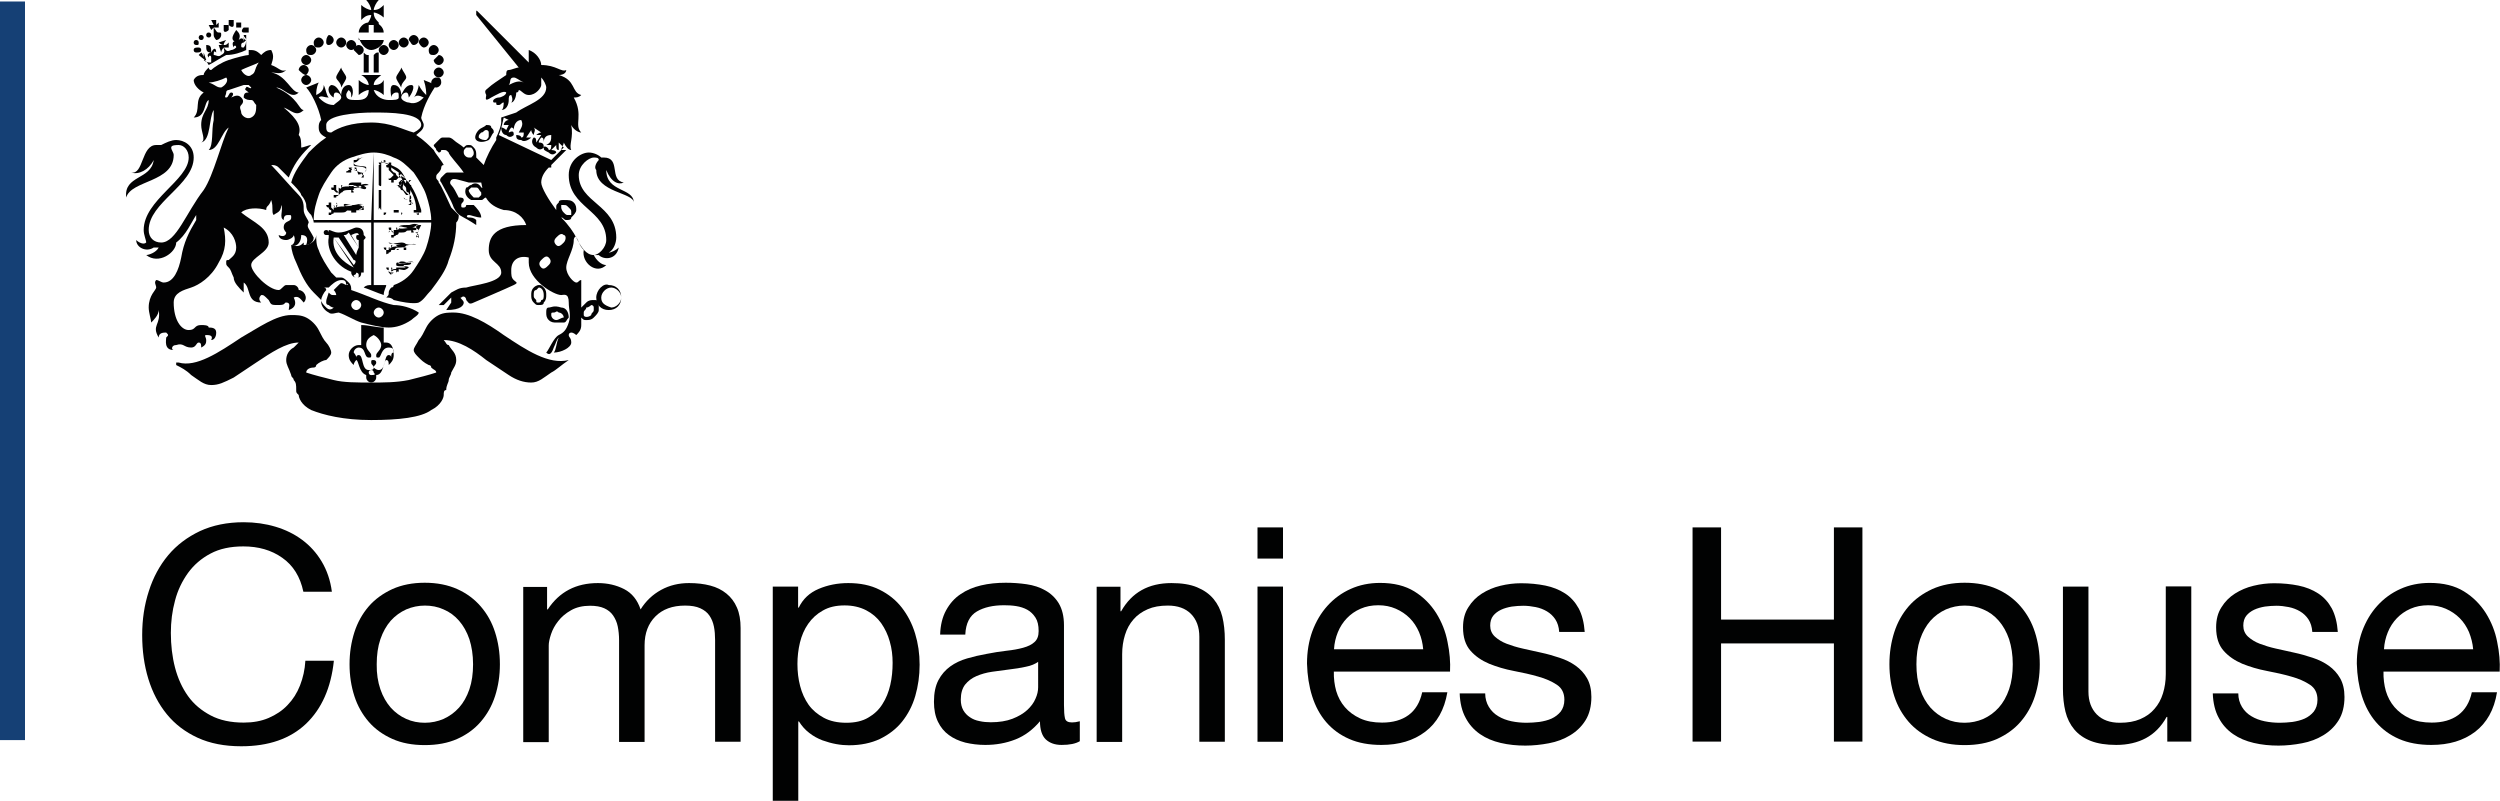 <?xml version="1.0" encoding="utf-8"?>
<!-- Generator: Adobe Illustrator 21.1.0, SVG Export Plug-In . SVG Version: 6.00 Build 0)  -->
<svg version="1.1" xmlns="http://www.w3.org/2000/svg" xmlns:xlink="http://www.w3.org/1999/xlink" x="0px" y="0px"
	 viewBox="0 0 1499.8 480.4" style="enable-background:new 0 0 1499.8 480.4;" xml:space="preserve">
<style type="text/css">
	.st0{fill:none;stroke:#154075;stroke-width:15;}
	.st1{fill:#020203;}
	.st2{fill:#010202;}
</style>
<g id="Layer_1">
	<line class="st0" x1="7.5" y1="0.9" x2="7.5" y2="444"/>
	<g>
		<path class="st1" d="M204.7,40.5c-1.5,3-3,4.5-3,6c0,1.5,3,3,3,6c1.5-3,3-4.5,3-6C207.7,45,204.7,42,204.7,40.5"/>
		<path class="st1" d="M240.7,40.5c1.5,3,3,4.5,3,6c0,1.5-3,3-3,6c-1.5-3-3-4.5-3-6C237.7,45,240.7,42,240.7,40.5"/>
		<path class="st1" d="M183.7,39c1.5,0,3-1.5,3-3c0-1.5-1.5-3-3-3s-3,1.5-3,3S182.2,39,183.7,39"/>
		<path class="st1" d="M185.2,42c0-1.5-1.5-3-3-3c-1.5,0-3,1.5-3,3c1.5,1.5,3,3,4.5,3C183.7,45,185.2,43.5,185.2,42"/>
		<path class="st1" d="M186.7,48c0-1.5-1.5-3-3-3c-1.5,0-3,1.5-3,3s1.5,3,3,3C185.2,51,186.7,49.5,186.7,48"/>
		<path class="st1" d="M197.2,27c1.5,0,3-1.5,3-3c0-1.5-1.5-3-3-3c-1.5,1.5-1.5,3-1.5,4.5C195.7,25.5,195.7,27,197.2,27"/>
		<path class="st1" d="M191.2,28.5c1.5,0,3-1.5,3-3c0-1.5-1.5-3-3-3s-3,1.5-3,3C188.2,28.5,189.7,28.5,191.2,28.5"/>
		<path class="st1" d="M186.7,33c1.5,0,3-1.5,3-3s-1.5-3-3-3c-1.5,0-3,1.5-3,3C183.7,33,185.2,33,186.7,33"/>
		<path class="st1" d="M204.7,28.5c1.5,0,3-1.5,3-3c0-1.5-1.5-3-3-3c-1.5,0-3,1.5-3,3C201.7,27,203.2,28.5,204.7,28.5"/>
		<path class="st1" d="M210.7,30c1.5,0,3-1.5,3-3s-1.5-3-3-3c-1.5,0-3,1.5-3,3S209.2,30,210.7,30"/>
		<path class="st1" d="M215.2,33c1.5,0,3-1.5,3-3s-1.5-3-3-3c-1.5,0-3,1.5-3,3C213.7,31.5,215.2,33,215.2,33"/>
		<path class="st1" d="M260.2,36c0,1.5,1.5,3,3,3s3-1.5,3-3c0-1.5-1.5-3-3-3C261.7,34.5,260.2,36,260.2,36"/>
		<path class="st1" d="M263.2,40.5c-1.5,0-3,1.5-3,3s1.5,3,3,3s3-1.5,3-3C266.2,42,264.7,40.5,263.2,40.5"/>
		<path class="st1" d="M261.7,46.5c-1.5,0-3,1.5-3,3c0,1.5,1.5,3,3,3s3-1.5,3-3C264.7,46.5,263.2,46.5,261.7,46.5"/>
		<path class="st1" d="M248.2,27c1.5,0,3-1.5,3-3c0-1.5-1.5-3-3-3s-3,1.5-3,3C246.7,25.5,246.7,27,248.2,27"/>
		<path class="st1" d="M254.2,28.5c1.5,0,3-1.5,3-3c0-1.5-1.5-3-3-3c-1.5,0-3,1.5-3,3C252.7,28.5,254.2,28.5,254.2,28.5"/>
		<path class="st1" d="M260.2,33c1.5,0,3-1.5,3-3s-1.5-3-3-3c-1.5,0-3,1.5-3,3C257.2,33,258.7,33,260.2,33"/>
		<path class="st1" d="M242.2,28.5c1.5,0,3-1.5,3-3c0-1.5-1.5-3-3-3c-1.5,0-3,1.5-3,3C239.2,27,240.7,28.5,242.2,28.5"/>
		<path class="st1" d="M236.2,30c1.5,0,3-1.5,3-3s-1.5-3-3-3c-1.5,0-3,1.5-3,3S234.7,30,236.2,30"/>
		<path class="st1" d="M227.2,30c0,1.5,1.5,3,3,3s3-1.5,3-3s-1.5-3-3-3C228.7,27,227.2,28.5,227.2,30"/>
		<path class="st1" d="M218.2,43.5h3V33c-1.5,0-1.5,0-3-1.5V43.5z"/>
		<path class="st1" d="M227.2,31.5c-1.5,0-1.5,0-3,1.5v10.5h3V31.5z"/>
		<path class="st1" d="M221.2,19.5v-6c-3,0-6,3-6,6H221.2z"/>
		<path class="st1" d="M224.2,19.5h6c0-3-3-6-6-6V19.5z"/>
		<path class="st1" d="M215.2,22.5c1.5,4.5,4.5,7.5,7.5,7.5s7.5-3,7.5-6h-15V22.5z"/>
		<path class="st1" d="M227.2,13.5c-1.5-1.5-3-3-3-6c1.5,0,4.5,1.5,6,3V3c-1.5,1.5-3,3-6,3c0-1.5,1.5-4.5,3-6h-7.5
			c1.5,1.5,3,4.5,3,6c-1.5,0-4.5-1.5-6-3v9c1.5-1.5,3-3,6-3c0,1.5-1.5,4.5-3,6h7.5V13.5z"/>
		<path class="st1" d="M227.2,190.5c-1.5,0-3-1.5-3-3c0-1.5,1.5-3,3-3c1.5,0,3,1.5,3,3C230.2,189,228.7,190.5,227.2,190.5
			 M213.7,186c-1.5,0-3-1.5-3-3c0-1.5,1.5-3,3-3c1.5,0,3,1.5,3,3S215.2,186,213.7,186 M207.7,171L207.7,171c-3-1.5-3-1.5-4.5,0
			l-1.5,1.5l-1.5,1.5l0,0c1.5,1.5,1.5,3,1.5,3s0,0-1.5,0c-1.5,0-1.5,0-3-1.5l0,0l0,0l0,0l0,0c-1.5,4.5-1.5,4.5-1.5,6l0,0
			c0,1.5,1.5,1.5,1.5,1.5l0,0c0,0,1.5,1.5,3,1.5c-1.5,1.5-3,1.5-4.5,0c-1.5-1.5-3-3-3-4.5c0-1.5,1.5-4.5,3-6l0,0l0,0
			c0-1.5-1.5-1.5-1.5-1.5c1.5,0,1.5,0,3,0l0,0l0,0c1.5-1.5,4.5-4.5,7.5-4.5C206.2,168,207.7,168,207.7,171
			C209.2,169.5,209.2,171,207.7,171C209.2,171,209.2,171,207.7,171 M236.2,183c-7.5-1.5-16.5-6-25.5-9l0,0c0-1.5,0-3-1.5-4.5
			c-1.5-1.5-3-3-4.5-3s-1.5,0-3,0c-1.5-1.5-3-3-3-3c-3-4.5-6-9-7.5-13.5c-1.5-3-1.5-6-1.5-9c0,3-3,6-7.5,6v-1.5
			c-1.5,1.5-3,3-7.5,1.5c0,3,1.5,7.5,3,10.5c3,7.5,6,13.5,10.5,18c1.5,1.5,3,3,4.5,4.5c0,0,0,0,0,1.5c0,1.5,1.5,4.5,4.5,6
			c1.5,1.5,4.5,0,6,0c4.5,1.5,9,4.5,13.5,6c6,1.5,12,3,16.5,3s9-1.5,13.5-4.5c1.5-1.5,4.5-3,4.5-4.5l0,0
			C246.7,184.5,240.7,183,236.2,183"/>
		<path class="st1" d="M234.7,214.5c0-1.5-1.5-1.5-1.5-1.5c-3,0-1.5,9-6,9c-1.5,0-3-1.5-3-1.5c0-1.5,1.5-1.5,1.5-3
			c0-1.5-1.5-1.5-1.5-1.5c-1.5,0-1.5,0-1.5,1.5c0,1.5,1.5,1.5,1.5,3c0,1.5-1.5,1.5-3,1.5c-4.5,0-3-9-6-9c0,0-1.5,0-1.5,1.5
			c0-1.5-1.5-3-1.5-3c0-1.5,1.5-3,3-3c4.5,0,3,6,6,6c1.5,0,1.5,0,1.5-1.5s-3-3-3-6c0-3,1.5-4.5,4.5-6c3,1.5,4.5,4.5,4.5,6
			c0,3-3,4.5-3,6c0,1.5,0,1.5,1.5,1.5s1.5-6,6-6c3,0,3,1.5,3,3C234.7,211.5,234.7,213,234.7,214.5 M222.7,225
			c-1.5,0-1.5-1.5-1.5-1.5c0-1.5,1.5-1.5,1.5-1.5c1.5,0,1.5,1.5,1.5,1.5C225.7,225,224.2,225,222.7,225 M231.7,205.5h-1.5v-9
			c-4.5,0-9-1.5-13.5-1.5v12h-1.5c-3,0-6,3-6,6s1.5,4.5,3,6c0-1.5,1.5-3,1.5-3c1.5,0,1.5,7.5,6,9v1.5c0,1.5,1.5,3,3,3s3-1.5,3-3V225
			c4.5,0,4.5-9,6-9c1.5,0,1.5,1.5,1.5,3c1.5-1.5,3-3,3-6C236.2,208.5,234.7,205.5,231.7,205.5"/>
		<path class="st1" d="M341.2,216C341.2,216,339.7,216,341.2,216c-12,3-25.5-6-39-15c-10.5-7.5-21-13.5-30-13.5c-3,0-6,0-9,1.5
			c-3,1.5-6,4.5-7.5,7.5c-1.5,3-3,6-4.5,7.5c-1.5,3-3,4.5-3,6c0,1.5,1.5,3,3,4.5c1.5,1.5,3,3,6,4.5c0,0,1.5,0,1.5,1.5
			c1.5,1.5,3,1.5,3,3c-4.5,1.5-10.5,3-16.5,4.5c-7.5,1.5-15,1.5-22.5,1.5c-9,0-16.5,0-22.5-1.5c-6-1.5-12-3-16.5-4.5
			c0-1.5,1.5-3,4.5-3c0,0,1.5,0,1.5-1.5c1.5-1.5,4.5-3,6-3c1.5-1.5,3-3,3-4.5c0-1.5-1.5-4.5-3-6c-1.5-1.5-3-4.5-4.5-7.5
			s-4.5-6-7.5-7.5c-3-1.5-6-1.5-9-1.5c-9,0-19.5,7.5-30,13.5c-13.5,9-27,18-37.5,15h-1.5v1.5c3,1.5,6,3,9,6c4.5,3,7.5,6,12,6
			s7.5-1.5,13.5-4.5c4.5-3,9-6,13.5-9c9-6,18-12,25.5-12c-1.5,1.5-1.5,1.5-3,3c-3,1.5-4.5,4.5-4.5,7.5s1.5,4.5,3,9
			c0,1.5,1.5,1.5,1.5,3c1.5,1.5,1.5,3,1.5,6c0,1.5,0,1.5,1.5,3c0,1.5,1.5,6,7.5,9c7.5,3,19.5,6,36,6s30-1.5,36-6c6-3,7.5-7.5,7.5-9
			c0-1.5,0-3,1.5-3c0-3,1.5-4.5,1.5-6s1.5-3,1.5-4.5c1.5-3,3-4.5,3-7.5c0-4.5-3-6-4.5-9c-1.5,0-1.5-1.5-3-3c9,0,18,6,25.5,12
			c4.5,3,9,6,13.5,9c4.5,3,9,4.5,13.5,4.5c4.5,0,7.5-3,12-6C333.7,222,336.7,219,341.2,216C341.2,217.5,341.2,217.5,341.2,216"/>
		<path class="st1" d="M224.2,132V91.5c4.5,0,9,1.5,12,3c4.5,1.5,7.5,4.5,12,9c3,4.5,6,9,7.5,13.5s3,10.5,3,15
			C258.7,132,224.2,132,224.2,132z M222.7,73.5c-12,0-19.5,3-24,6c-3,0-3-1.5-3-4.5c0-6,18-7.5,28.5-7.5l0,0c9,0,28.5,0,28.5,7.5
			c0,1.5-1.5,3-4.5,4.5C242.2,78,234.7,73.5,222.7,73.5 M222.7,132h-34.5c0-6,1.5-10.5,3-15c1.5-4.5,4.5-9,7.5-13.5
			c3-4.5,7.5-7.5,12-9c4.5-1.5,9-3,13.5-3L222.7,132L222.7,132z M275.2,129c-1.5-1.5-3-3-4.5-4.5c-1.5-3-6-13.5-7.5-15
			c0-1.5-1.5-1.5-1.5-3s0-1.5,1.5-3c0,0,1.5-1.5,1.5-3c0,0,0-1.5,1.5-1.5c-1.5-3-4.5-6-6-9c-3-3-6-6-10.5-9c1.5-1.5,4.5-3,4.5-6
			c0-1.5-1.5-3-1.5-4.5c1.5-7.5,6-15,9-19.5l-7.5-3c1.5,4.5,1.5,7.5,1.5,9c-1.5-1.5-3-3-4.5-6c0,1.5-1.5,6-3,7.5c1.5-1.5,3-1.5,6,0
			c-1.5,1.5-4.5,4.5-9,3c-1.5,0-4.5-1.5-4.5-3s1.5-3,3-3c1.5,0,1.5,3,1.5,3c1.5-1.5,4.5-7.5,1.5-7.5c-3,0-4.5,3-6,6c0-3-1.5-6-4.5-6
			c-3,0-1.5,6-1.5,7.5c0-1.5,1.5-3,3-3c1.5,0,1.5,0,1.5,3c0,1.5-3,1.5-6,1.5s-7.5-1.5-9-6c1.5,0,4.5,1.5,6,3c0-3,0-6,0-9
			c-1.5,3-4.5,3-6,3c0-3,3-4.5,4.5-6h-12c3,1.5,4.5,4.5,4.5,6c-1.5,0-4.5-1.5-6-3c0,3,0,6,0,9c1.5-1.5,4.5-3,6-3c0,6-4.5,6-7.5,6
			c-3,0-6,0-6-3c0-1.5,1.5-3,1.5-3c1.5,1.5,1.5,1.5,1.5,4.5c1.5-1.5,1.5-7.5-1.5-7.5c-3,0-4.5,3-4.5,6c-1.5-3-3-6-6-6
			c-3,1.5-1.5,6,1.5,7.5c0-1.5,0-3,1.5-3s3,1.5,3,3c0,1.5-3,3-4.5,4.5c-4.5,0-7.5-3-9-4.5c1.5-1.5,3,0,6,0c-1.5-1.5-1.5-4.5-3-7.5
			c0,3-1.5,4.5-4.5,6c0-1.5,0-4.5,1.5-7.5l-7.5,3c3,3,7.5,12,9,19.5c-1.5,1.5-1.5,3-1.5,4.5c0,3,1.5,4.5,4.5,6c-4.5,3-7.5,6-10.5,9
			c-4.5,6-9,12-10.5,18c1.5,1.5,6,6,6,7.5c1.5,1.5,3,4.5,3,6c0,3,1.5,4.5,3,6c0,0,1.5,3,1.5,4.5h34.5V171c-1.5,0-3,0-4.5,1.5
			c4.5,1.5,7.5,3,12,4.5c0-3,1.5-4.5,1.5-6c0,0-4.5,0-7.5,0v-37.5h34.5c0,4.5-1.5,10.5-3,15s-4.5,9-7.5,13.5c-3,4.5-7.5,7.5-12,9
			c0,0,0,1.5-1.5,1.5c0,0-1.5,1.5-1.5,3s0,1.5-1.5,3c1.5,0,3,0,4.5,1.5c12,3,15,1.5,15,1.5l0,0c3-1.5,4.5-4.5,7.5-7.5
			c4.5-6,9-12,10.5-18c3-7.5,4.5-15,4.5-22.5C275.2,132,275.2,130.5,275.2,129"/>
		<path class="st1" d="M243.7,108L243.7,108C243.7,109.5,243.7,109.5,243.7,108c0,1.5,0,3-1.5,3h1.5v1.5c0,0,0,0,1.5,0
			c3,4.5,4.5,9,4.5,13.5c0,0,0,0-1.5,0v1.5h-9V126c0,0,0,0-1.5,0v-1.5v1.5h-1.5c0,0,0,0,0,1.5h-7.5V126h-1.5v-12h1.5v-1.5h1.5h-1.5
			V111c0,0,0,0-1.5,0V99c0,0,0,0,1.5,0v-1.5c3,0,4.5,1.5,6,3C239.2,103.5,242.2,105,243.7,108 M252.7,126
			C254.2,126,254.2,126,252.7,126c-1.5-4.5-3-10.5-7.5-16.5l0,0l1.5-1.5c-1.5,0-1.5,0-1.5,1.5c0,0,0,0-1.5-1.5c-1.5-3-3-6-6-7.5
			c-3-1.5-6-3-7.5-3c0,0,1.5-1.5,1.5,0c0-1.5-1.5-1.5-1.5-1.5s0,0,0,1.5c0,0-1.5,0-1.5-1.5v1.5c0,0,0,0-1.5,0c0,0,0,1.5,1.5,1.5
			v-1.5V111h-1.5c0,0,1.5,1.5,1.5,0v15c0,0-1.5-1.5,0-1.5c-1.5,0-1.5,1.5-1.5,1.5s0,0,1.5,0v1.5h1.5v1.5c0,0,1.5,0,1.5-1.5h-1.5
			h10.5v1.5c0,0,1.5-1.5,0-1.5h10.5c0,0-1.5,1.5-1.5,0c0,1.5,1.5,1.5,1.5,1.5s0,0,0-1.5h1.5L252.7,126
			C254.2,127.5,254.2,127.5,252.7,126C254.2,126,254.2,126,252.7,126"/>
		<path class="st1" d="M246.7,121.5C248.2,121.5,248.2,121.5,246.7,121.5C248.2,121.5,246.7,121.5,246.7,121.5c0-1.5,0-1.5,0-1.5
			s0,0-1.5,0c0,0-3,0-3-1.5c0,0,0,0,1.5,1.5l0,0l0,0c0,0,0,0,1.5,0l0,0l0,0c0,0,1.5,0,1.5-1.5s-1.5-1.5-1.5-3c0,0-1.5,0-1.5-1.5
			s0-1.5-1.5-3v-1.5c0,1.5-1.5,3,0,4.5c1.5,1.5,3,3,3,3l0,0l0,0l0,0l0,0c0,0,0,0-1.5,0c-1.5-1.5-1.5-3-3-3c-1.5-1.5,0-3,0-4.5
			c1.5-1.5,0-3-1.5-4.5c0,0,0,0,0-1.5l0,0l0,0l0,0l0,0l0,0c0,0,0,0-1.5,0l0,0l0,0l0,0l0,0l0,0h1.5l0,0c0,0,0,0-1.5,0l0,0
			c0,0,0,0,1.5,0h1.5c0,1.5-1.5,1.5-1.5,3c0,0,0,0-1.5-1.5c0,0,0-1.5-1.5-1.5c0,0,0,0-1.5-1.5c0,0,0,0,0-1.5V99l0,0l0,0l0,0l0,0l0,0
			l0,0l0,0l0,0c0,0,0,0,0-1.5l0,0l0,0l0,0l0,0l0,0l0,0l0,0l0,0l0,0h-1.5l0,0l0,0l0,0l0,0l0,0l0,0l0,0l0,0l0,0c0,0,0,0,0,1.5h-1.5
			c0,1.5,0,1.5,1.5,1.5v1.5l0,0l0,0l0,0l0,0l0,0c0,0,1.5,1.5,3,3l-1.5,1.5c0,0-1.5,1.5-1.5,0l0,0l0,0l0,0c0,0,0,0-1.5,0l0,0l0,0
			c0,0,0,0,1.5,0l0,0l0,0l0,0l0,0l0,0c0,0,0,0,0,1.5l0,0l0,0c0,0,0,0,1.5,0l0,0v1.5l0,0l0,0c0,0,0,0,1.5,0l0,0l0,0c0,0,0,0,0-1.5
			l0,0l0,0l0,0h1.5c0,0,0,0,1.5-1.5h1.5c0,0,0,0,0-1.5c0,1.5,3,1.5,3,3c-1.5,0-1.5,0-3,0l-1.5,1.5c0,0,0,1.5,1.5,3
			c-1.5,0-1.5,0-1.5,0l0,0c0,0,0-1.5-1.5-1.5l0,0l0,0l0,0l0,0l0,0l0,0l0,0l0,0h-1.5l0,0l0,0l0,0l0,0l0,0l0,0l0,0l0,0l0,0
			c0,0,0,0,1.5,0l0,0l0,0l0,0l0,0l0,0l0,0l0,0l0,0l0,0c0,0,0,0,1.5,0l0,0c0,0,0,0,1.5,0l0,0c0,0,0,0,0-1.5s1.5-1.5,1.5-1.5
			s1.5,3,3,3s1.5,0,1.5,0C245.2,121.5,245.2,121.5,246.7,121.5C245.2,121.5,245.2,121.5,246.7,121.5c-1.5,1.5-1.5,1.5-3,1.5l0,0l0,0
			l0,0l0,0c0,0,0,0,1.5,0l0,0l0,0l0,0l0,0l0,0l0,0l0,0l0,0l0,0l0,0c0,0,0,0,1.5,0l0,0l0,0C246.7,123,246.7,123,246.7,121.5
			C246.7,123,246.7,123,246.7,121.5C246.7,123,246.7,123,246.7,121.5C248.2,123,248.2,121.5,246.7,121.5
			C248.2,121.5,246.7,121.5,246.7,121.5L246.7,121.5z"/>
		<path class="st1" d="M215.2,141L215.2,141c-1.5,0-1.5,0-1.5,1.5c0,0,0,1.5,1.5,1.5l0,0l0,0c0,1.5,0,3,0,4.5l-4.5-7.5
			C213.7,139.5,215.2,139.5,215.2,141C215.2,138,215.2,139.5,215.2,141 M213.7,153l-7.5-12c1.5,0,1.5,0,3-1.5l6,9
			C213.7,151.5,213.7,153,213.7,153 M212.2,159l-12-16.5c0,0,0,0,1.5,0h1.5l9,13.5C213.7,156,213.7,157.5,212.2,159 M200.2,142.5
			l12,18C206.2,157.5,198.7,151.5,200.2,142.5 M218.2,141L218.2,141L218.2,141c0-3-1.5-4.5-4.5-4.5c-1.5,0-6,3-10.5,3
			c-3,0-4.5-1.5-6-1.5v1.5l0,0c0,0,0-1.5-1.5-1.5c0,0-1.5,0-1.5,1.5c0,0,0,1.5,1.5,1.5h1.5v1.5l0,0c-1.5,7.5,4.5,18,15,21
			c1.5,0,3,0,3,1.5c0,1.5,0,1.5-1.5,1.5c0,0-1.5,0-1.5-1.5c0,0,1.5,0,1.5-1.5c0,0,0-1.5-1.5-1.5c0,0-1.5,0-1.5,1.5c0,1.5,1.5,3,3,3
			c1.5,0,3,0,3-3h1.5V162l0,0v-18l0,0C219.7,142.5,219.7,142.5,218.2,141C219.7,141,219.7,141,218.2,141"/>
		<path class="st1" d="M209.2,102L209.2,102L209.2,102L209.2,102L209.2,102C209.2,100.5,209.2,102,209.2,102
			C209.2,100.5,209.2,100.5,209.2,102C209.2,100.5,209.2,100.5,209.2,102L209.2,102C210.7,102,210.7,102,209.2,102
			C210.7,102,210.7,102,209.2,102C210.7,102,210.7,102,209.2,102C210.7,102,210.7,102,209.2,102C210.7,102,210.7,102,209.2,102
			L209.2,102C210.7,102,210.7,102,209.2,102C209.2,102,209.2,103.5,209.2,102L209.2,102 M210.7,100.5
			C210.7,100.5,209.2,100.5,210.7,100.5C209.2,100.5,209.2,100.5,210.7,100.5C209.2,100.5,210.7,100.5,210.7,100.5 M210.7,100.5
			L210.7,100.5C210.7,100.5,210.7,102,210.7,100.5C210.7,102,210.7,100.5,210.7,100.5 M209.2,100.5L209.2,100.5L209.2,100.5
			 M216.7,103.5c3,0,3-1.5,3-1.5c0-3-7.5-1.5-7.5-3c0,0,0,0,0-1.5l0,0c3,0,3-3,6-3c-3,0-3,1.5-4.5,1.5l1.5-1.5c0,1.5-1.5,1.5-3,1.5
			l0,0c0,0,0,0,0,1.5c0,3,7.5,1.5,7.5,3C219.7,103.5,218.2,103.5,216.7,103.5c-1.5,0-3-1.5-4.5-1.5c0,0,1.5-1.5,0-1.5l0,0l0,0l0,0
			l0,0l0,0l0,0l0,0l0,0l0,0l0,0l0,0l0,0v1.5l0,0v1.5l0,0c0,0,0,0,0-1.5c0,0,0,0,0-1.5l0,0l0,0l0,0l0,0l0,0l0,0l0,0l0,0l0,0l0,0l0,0
			l0,0l0,0l0,0l0,0l0,0l0,0l0,0c0,0,0,0-1.5,0l0,0l0,0l0,0l0,0l0,0l0,0l0,0l0,0l0,0l0,0l0,0h-1.5c0,0,0,1.5,1.5,1.5l0,0l0,0l0,0l0,0
			l0,0l0,0c0,0,0,0,0,1.5h-1.5h-1.5h-1.5l0,0l0,0l0,0l0,0l0,0l0,0l0,0l0,0l0,0l0,0l0,0l0,0l0,0l0,0l0,0c0,0,0,0,1.5,0l0,0l0,0l0,0
			l0,0l0,0l0,0l0,0l0,0l0,0l0,0l0,0l0,0l0,0l0,0l0,0l0,0l0,0l0,0l0,0l0,0l0,0l0,0l0,0c0-1.5,0,0,1.5-1.5l0,0l0,0l0,0l0,0l0,0l0,0
			h1.5c1.5,0-1.5-1.5,1.5-1.5c0,0,0,0,1.5,0v1.5l0,0l0,0l0,0c0,0,0-1.5-1.5,0l0,0l0,0l0,0l0,0l0,0l0,0l0,0c0,0-1.5,0,0,0l0,0l0,0
			l0,0l0,0l0,0l0,0l0,0l0,0l0,0l0,0l0,0l0,0l0,0l0,0l0,0l0,0l0,0l0,0l0,0h1.5v-1.5C215.2,106.5,215.2,105,216.7,103.5
			C215.2,105,216.7,105,216.7,103.5C216.7,105,216.7,105,216.7,103.5c0,1.5,1.5,1.5,1.5,1.5l0,0c0,0,0,0,0,1.5c0,0,0,0-1.5,0l0,0
			l0,0l0,0l0,0l0,0l0,0l0,0l0,0l0,0l0,0l0,0l0,0l0,0l0,0l0,0l0,0l0,0l0,0l0,0l0,0l0,0l0,0l0,0l0,0l0,0l0,0l0,0l0,0l0,0
			C218.2,105,218.2,103.5,216.7,103.5L216.7,103.5"/>
		<path class="st1" d="M204.7,117L204.7,117L204.7,117 M203.2,112.5L203.2,112.5L203.2,112.5L203.2,112.5L203.2,112.5
			C203.2,111,203.2,112.5,203.2,112.5C203.2,111,203.2,111,203.2,112.5C203.2,111,203.2,111,203.2,112.5L203.2,112.5
			C204.7,112.5,204.7,112.5,203.2,112.5C204.7,112.5,204.7,112.5,203.2,112.5C204.7,112.5,204.7,112.5,203.2,112.5
			C204.7,112.5,204.7,112.5,203.2,112.5C204.7,112.5,204.7,112.5,203.2,112.5L203.2,112.5C204.7,112.5,204.7,112.5,203.2,112.5
			C203.2,114,203.2,114,203.2,112.5L203.2,112.5 M204.7,111C204.7,111,203.2,111,204.7,111C203.2,111,203.2,111,204.7,111
			C203.2,111,204.7,111,204.7,111 M204.7,111L204.7,111C204.7,111,204.7,112.5,204.7,111C204.7,112.5,204.7,111,204.7,111
			 M200.2,114L200.2,114L200.2,114 M219.7,112.5c0,0-1.5-1.5-3-1.5c-3,0-7.5,1.5-7.5,0c0,0,1.5,0,3,0l0,0c3,1.5,7.5,0,9,0
			c-1.5-1.5-4.5,0-6,0c1.5,0,1.5,0,1.5-1.5c-1.5,0-3,0-4.5,0l0,0c-1.5,0-3,0-3,1.5C209.2,114,215.2,112.5,219.7,112.5
			C218.2,112.5,219.7,112.5,219.7,112.5c-1.5,0-3,0-4.5,0c-1.5,0-7.5-1.5-10.5,0c0,0,1.5-1.5,0-1.5l0,0l0,0l0,0l0,0l0,0l0,0l0,0l0,0
			l0,0c0,0,0,0,0,1.5c0,0,0,1.5-1.5,0l0,0v1.5l0,0c0,0,0,0,0,1.5l0,0l0,0l0,0l0,0l0,0c0,0,0,0-1.5-1.5c0,0,0,0,0-1.5V111l0,0l0,0
			l0,0l0,0l0,0l0,0l0,0l0,0l0,0l0,0l0,0l0,0l0,0l0,0l0,0l0,0l0,0l0,0h-1.5l0,0l0,0l0,0l0,0l0,0l0,0l0,0l0,0l0,0c0,0,0,0,0,1.5l0,0
			h-1.5c0,1.5,0,1.5,1.5,1.5l0,0l0,0l0,0l0,0l0,0l0,0c0,0,0,0,1.5,1.5h1.5v1.5h-1.5h-1.5l0,0l0,0l0,0c0,0,0,0-1.5,0l0,0l0,0l0,0l0,0
			l0,0l0,0l0,0l0,0c0,0-1.5,0,0,0l0,0l0,0c0,0,0,0,1.5,0l0,0c0,0,0,0,0,1.5l0,0l0,0l0,0l0,0l0,0l0,0l0,0l0,0l0,0l0,0l0,0l0,0l0,0
			l0,0l0,0l0,0c0,0,0,0,1.5,0l0,0l0,0l0,0l0,0c0-1.5,0,0,1.5-1.5l0,0l0,0l1.5-1.5l0,0c1.5,0,0-1.5,4.5-1.5c0,0,0,0,1.5,0v1.5
			c0,0,0,0,1.5,0l0,0l0,0c0,0,0-1.5-1.5-1.5l0,0l0,0l0,0l0,0l0,0l0,0l0,0h-1.5l0,0l0,0l0,0l0,0l0,0l0,0l0,0l0,0l0,0c0,0,0,0,1.5,0
			l0,0l0,0l0,0l0,0l0,0l0,0l0,0l0,0l0,0h1.5v-1.5c0,0,0,0,0-1.5h1.5c1.5,0,1.5,0,1.5,0h1.5l0,0c0,0,0,0,0,1.5c0,0,0,0-1.5,0l0,0l0,0
			l0,0l0,0l0,0l0,0l0,0l0,0l0,0l0,0l0,0l0,0l0,0l0,0l0,0l0,0l0,0l0,0c0,0,0,0,0-1.5l0,0l0,0l0,0l0,0l0,0l0,0l0,0l0,0l0,0l0,0
			c0,0-1.5,0-3,0C218.2,114,219.7,114,219.7,112.5"/>
		<path class="st1" d="M200.2,123L200.2,123C200.2,123,201.7,123,200.2,123C201.7,123,200.2,123,200.2,123S201.7,123,200.2,123
			L200.2,123L200.2,123C200.2,121.5,200.2,121.5,200.2,123L200.2,123C201.7,123,201.7,123,200.2,123C201.7,123,201.7,123,200.2,123
			C201.7,123,201.7,123,200.2,123C201.7,123,201.7,123,200.2,123C201.7,123,201.7,123,200.2,123C201.7,123,201.7,123,200.2,123
			C201.7,123,201.7,123,200.2,123C201.7,124.5,200.2,124.5,200.2,123C200.2,124.5,200.2,123,200.2,123 M201.7,121.5L201.7,121.5
			C200.2,121.5,200.2,121.5,201.7,121.5C200.2,121.5,201.7,121.5,201.7,121.5 M201.7,121.5C201.7,121.5,203.2,123,201.7,121.5
			C201.7,123,203.2,123,201.7,121.5C201.7,123,201.7,121.5,201.7,121.5 M218.2,124.5c0,0-1.5-1.5-3-1.5c-3,0-9,1.5-9,0s3,0,4.5,0
			l0,0c3,1.5,6-1.5,7.5,0c-1.5-1.5-4.5,0-6,0c1.5,0,3,0,3,0c-1.5,0-4.5,0-4.5,0l0,0c-1.5,0-4.5,0-4.5,1.5c0,3,7.5,1.5,10.5,1.5
			C218.2,123,218.2,123,218.2,124.5c-1.5,0-3,0-4.5,0c-1.5,0-9-1.5-12,0c0,0,1.5-1.5,0-1.5l0,0l0,0l0,0l0,0l0,0l0,0l0,0l0,0l0,0
			c0,0,0,0,0,1.5c0,0,0,0-1.5,0l0,0v1.5l0,0l0,0l0,0l0,0l0,0c0,0,0,0-1.5-1.5c0,0,0,0,0-1.5v-1.5l0,0l0,0l0,0l0,0l0,0l0,0l0,0l0,0
			l0,0l0,0l0,0l0,0l0,0l0,0l0,0l0,0l0,0l0,0h-1.5l0,0l0,0l0,0l0,0l0,0l0,0l0,0l0,0l0,0c0,0,0,0,0,1.5l0,0h-1.5c0,0,0,1.5,1.5,1.5
			l0,0l0,0l0,0l0,0l0,0l0,0c0,0,0,1.5,1.5,1.5l0,0l0,0v1.5h-1.5h-1.5l0,0l0,0l0,0l0,0l0,0l0,0l0,0l0,0l0,0l0,0l0,0l0,0l0,0l0,0l0,0
			c0,0,0,0,1.5,0l0,0c0,0,0,0,0,1.5l0,0l0,0l0,0l0,0l0,0l0,0l0,0l0,0l0,0l0,0l0,0l0,0l0,0l0,0l0,0l0,0c0,0,0,0,1.5,0l0,0l0,0l0,0
			l0,0c0-1.5,1.5,0,1.5-1.5l0,0l0,0c0,0,0,0,1.5,0l0,0h1.5l0,0l0,0l0,0c0,0,0,0,1.5,0c4.5,0,1.5-1.5,6-1.5l0,0v1.5c0,0,0,0,1.5,0
			l0,0l0,0c0,0,0-1.5-1.5,0l0,0l0,0l0,0l0,0l0,0l0,0l0,0c0,0-1.5,0,0,0l0,0l0,0l0,0l0,0l0,0l0,0l0,0l0,0l0,0c0,0,0,0,1.5,0l0,0l0,0
			l0,0l0,0l0,0l0,0l0,0l0,0l0,0h1.5V126c0,0,0,0,0-1.5h1.5C216.7,124.5,216.7,124.5,218.2,124.5L218.2,124.5L218.2,124.5
			c0,0,0,0,0,1.5c0,0,0,0-1.5,0l0,0l0,0l0,0l0,0l0,0l0,0l0,0l0,0l0,0l0,0l0,0l0,0l0,0l0,0l0,0l0,0l0,0l0,0
			C216.7,126,216.7,126,218.2,124.5L218.2,124.5L218.2,124.5L218.2,124.5L218.2,124.5L218.2,124.5L218.2,124.5L218.2,124.5
			L218.2,124.5C218.2,126,218.2,124.5,218.2,124.5c-1.5,1.5-3,1.5-3,1.5C216.7,124.5,218.2,124.5,218.2,124.5"/>
		<path class="st1" d="M236.2,142.5L236.2,142.5L236.2,142.5 M233.2,136.5L233.2,136.5L233.2,136.5 M233.2,138L233.2,138L233.2,138z
			 M233.2,139.5C233.2,139.5,233.2,138,233.2,139.5C234.7,138,234.7,138,233.2,139.5C234.7,138,234.7,138,233.2,139.5
			C234.7,138,234.7,138,233.2,139.5C233.2,138,233.2,138,233.2,139.5C233.2,138,233.2,138,233.2,139.5
			C233.2,138,234.7,138,233.2,139.5L233.2,139.5C234.7,138,234.7,138,233.2,139.5C234.7,138,234.7,138,233.2,139.5
			C234.7,138,234.7,138,233.2,139.5C234.7,138,234.7,138,233.2,139.5C234.7,138,234.7,138,233.2,139.5
			C234.7,138,234.7,138,233.2,139.5C234.7,139.5,234.7,139.5,233.2,139.5C234.7,139.5,234.7,139.5,233.2,139.5L233.2,139.5
			 M234.7,136.5C234.7,138,234.7,138,234.7,136.5C233.2,136.5,233.2,136.5,234.7,136.5C233.2,136.5,234.7,136.5,234.7,136.5
			 M234.7,138C234.7,138,236.2,138,234.7,138C236.2,138,236.2,138,234.7,138L234.7,138 M251.2,141L251.2,141
			C251.2,141,252.7,141,251.2,141L251.2,141L251.2,141c-1.5-1.5-1.5-1.5-3-1.5l0,0c1.5,0,3,0,3-1.5c0,0-1.5-1.5-3-1.5
			c-3,0-9,1.5-9,0s3,0,4.5,0l0,0c3,1.5,6-1.5,7.5-1.5c-3-1.5-4.5,0-6,0c1.5,0,3,0,3,0c-1.5,0-4.5,0-4.5,0l0,0c-1.5,0-4.5,0-4.5,1.5
			c0,3,7.5,1.5,10.5,1.5c1.5,0,3,0,3,0s-1.5,0-3,0c-1.5,0-9-1.5-12,0c0,0,1.5-1.5,0-1.5l0,0l0,0l0,0l0,0l0,0l0,0l0,0l0,0l0,0
			c0,0,0,0,0,1.5c0,0,0,0-1.5,0l0,0v1.5l0,0l0,0l0,0l0,0l0,0c0,0,0,0-1.5-1.5c0,0,0,0,0-1.5c0,0,0,0,0-1.5l0,0l0,0l0,0l0,0l0,0l0,0
			l0,0l0,0l0,0l0,0l0,0l0,0l0,0l0,0l0,0l0,0l0,0l0,0l0,0l0,0l0,0l0,0l0,0l0,0l0,0l0,0l0,0l0,0c0,0,0,0,0,1.5l0,0h-1.5
			c0,1.5,0,1.5,1.5,1.5l0,0l0,0l0,0l0,0l0,0l0,0c0,0,0,1.5,1.5,1.5l0,0l0,0l0,0v1.5h-1.5h-1.5l0,0l0,0l0,0l0,0l0,0l0,0l0,0l0,0l0,0
			l0,0l0,0l0,0c0,0-1.5,0,0,0l0,0l0,0c0,0,0,0,1.5,0l0,0c0,0,0,0,0,1.5l0,0l0,0l0,0l0,0l0,0l0,0l0,0l0,0l0,0l0,0l0,0l0,0l0,0l0,0
			l0,0l0,0c0,0,0,0,1.5,0l0,0l0,0l0,0l0,0c0-1.5,0,0,1.5-1.5l0,0l0,0c0,0,1.5,0,1.5-1.5l0,0c0,0,0,0,1.5,0c4.5,0,1.5-1.5,6-1.5l0,0
			v1.5c0,0,0,0,1.5,0l0,0l0,0c0,0,0-1.5-1.5-1.5l0,0l0,0l0,0l0,0l0,0l0,0l0,0c0,0-1.5,0,0,0l0,0l0,0l0,0l0,0l0,0l0,0l0,0l0,0l0,0
			c0,0,0,0,1.5,0l0,0l0,0l0,0l0,0l0,0l0,0l0,0l0,0l0,0h1.5v-1.5c0,0,0,0,0-1.5h1.5c1.5,0,1.5,0,1.5,0C249.7,141,249.7,141,251.2,141
			C249.7,141,251.2,141,251.2,141C249.7,142.5,251.2,142.5,251.2,141c-1.5,1.5-1.5,1.5-1.5,1.5l0,0l0,0l0,0l0,0l0,0l0,0l0,0l0,0l0,0
			l0,0l0,0l0,0l0,0l0,0l0,0l0,0l0,0l0,0c0,0,0,0,0-1.5C251.2,142.5,251.2,144,251.2,141C251.2,142.5,251.2,142.5,251.2,141
			C251.2,142.5,251.2,142.5,251.2,141C251.2,142.5,251.2,142.5,251.2,141C251.2,142.5,251.2,142.5,251.2,141"/>
		<path class="st1" d="M234.7,148.5L234.7,148.5C234.7,147,234.7,148.5,234.7,148.5L234.7,148.5 M234.7,148.5L234.7,148.5
			L234.7,148.5L234.7,148.5C233.2,148.5,233.2,148.5,234.7,148.5L234.7,148.5C233.2,150,233.2,150,234.7,148.5
			C233.2,150,233.2,148.5,234.7,148.5C233.2,148.5,233.2,148.5,234.7,148.5C233.2,148.5,233.2,148.5,234.7,148.5
			C233.2,148.5,233.2,148.5,234.7,148.5C233.2,148.5,233.2,148.5,234.7,148.5C233.2,148.5,233.2,148.5,234.7,148.5
			C233.2,148.5,233.2,148.5,234.7,148.5C233.2,148.5,233.2,148.5,234.7,148.5L234.7,148.5L234.7,148.5L234.7,148.5 M234.7,147
			C234.7,147,233.2,147,234.7,147C233.2,147,233.2,147,234.7,147C233.2,147,234.7,147,234.7,147 M240.7,147
			C240.7,147,242.2,148.5,240.7,147c3,1.5,6-1.5,9,0c-1.5-1.5-3,0-6,0c1.5,0,3,0,3,0C245.2,147,242.2,145.5,240.7,147
			C242.2,147,240.7,147,240.7,147c-1.5,0-3,0-3,0c0,1.5,6,1.5,7.5,1.5c1.5,0,1.5,0,1.5,0s-1.5,0-3,0c-1.5,0-6-1.5-9,0
			c0,0,1.5-1.5,0-1.5l0,0l0,0l0,0l0,0l0,0l0,0l0,0l0,0l0,0c0,0,0,0,0,1.5c0,0,0,0-1.5,0l0,0v1.5l0,0c0,0,0,0,0,1.5l0,0l0,0
			c0,0,0,0-1.5,0c0,0,0,0,0-1.5c0,0,0,0,0-1.5l0,0l0,0l0,0l0,0l0,0l0,0l0,0l0,0l0,0l0,0l0,0l0,0l0,0l0,0l0,0l0,0l0,0l0,0l0,0l0,0
			l0,0l0,0l0,0l0,0l0,0l0,0l0,0l0,0l0,0l0,0h-1.5c0,0,0,1.5,1.5,1.5l0,0l0,0l0,0l0,0l0,0l0,0c0,0,0,0,1.5,0l0,0l0,0v1.5h-1.5h-1.5
			l0,0l0,0l0,0l0,0l0,0l0,0l0,0l0,0l0,0l0,0l0,0l0,0l0,0l0,0l0,0c0,0,0,0,1.5,0l0,0c0,0,0,0,0,1.5l0,0l0,0l0,0l0,0l0,0l0,0l0,0l0,0
			l0,0l0,0l0,0l0,0l0,0l0,0l0,0l0,0l0,0l0,0l0,0l0,0l0,0c0-1.5,1.5,0,1.5-1.5l0,0l0,0c0,0,1.5,0,1.5-1.5l0,0l0,0c0,0,0,0,1.5,0
			c1.5,0,0-1.5,3-1.5l0,0v1.5l0,0l0,0l0,0c0,0,0-1.5-1.5,0l0,0l0,0l0,0l0,0l0,0l0,0l0,0c0,0-1.5,0,0,0l0,0l0,0l0,0l0,0l0,0l0,0l0,0
			l0,0l0,0l0,0l0,0l0,0l0,0l0,0l0,0l0,0l0,0l0,0l0,0h1.5v-1.5l0,0h1.5c1.5,0,1.5,0,1.5,0h1.5l0,0c0,0,0,0,0,1.5c0,0,0,0-1.5,0l0,0
			l0,0l0,0l0,0l0,0l0,0l0,0l0,0l0,0l0,0l0,0l0,0l0,0l0,0l0,0l0,0l0,0l0,0c0,0,0,0,0-1.5l0,0l0,0l0,0l0,0l0,0l0,0l0,0l0,0l0,0l0,0
			c0,0-1.5,0-3,0l0,0c1.5,0,4.5,0,4.5-1.5c0,0,0-1.5-3-1.5c-1.5,0-7.5,1.5-7.5,0C239.2,147,240.7,147,240.7,147"/>
		<path class="st1" d="M231.7,159C233.2,159,233.2,159,231.7,159C233.2,159,233.2,159,231.7,159C233.2,159,233.2,159,231.7,159
			C233.2,159,233.2,159,231.7,159C233.2,159,233.2,159,231.7,159C233.2,159,233.2,159,231.7,159C233.2,157.5,233.2,157.5,231.7,159
			L231.7,159C233.2,159,233.2,159,231.7,159C233.2,159,233.2,159,231.7,159C233.2,159,233.2,159,231.7,159
			C233.2,159,233.2,159,231.7,159C233.2,159,233.2,159,231.7,159C233.2,159,233.2,159,231.7,159C233.2,159,233.2,159,231.7,159
			C233.2,160.5,233.2,160.5,231.7,159L231.7,159 M233.2,157.5L233.2,157.5L233.2,157.5L233.2,157.5 M233.2,157.5
			C233.2,157.5,234.7,157.5,233.2,157.5C234.7,159,234.7,159,233.2,157.5C233.2,159,233.2,157.5,233.2,157.5 M239.2,157.5
			L239.2,157.5c3,1.5,6-1.5,9,0c-1.5-1.5-3,0-6,0c1.5,0,3,0,3,0C243.7,157.5,240.7,156,239.2,157.5L239.2,157.5
			c-1.5,0-1.5,0-1.5,1.5s7.5,0,7.5,1.5c0,0-1.5,1.5-3,1.5c-1.5,0-4.5-1.5-7.5,0l0,0c0,0,1.5-1.5,0-1.5l0,0l0,0l0,0l0,0l0,0l0,0l0,0
			l0,0l0,0c0,0,0,0,0,1.5l0,0l0,0v1.5l0,0v1.5l-1.5-1.5c0,0,0,0,0-1.5c0,0,0,0,0-1.5l0,0l0,0l0,0l0,0l0,0l0,0l0,0l0,0l0,0l0,0l0,0
			l0,0l0,0l0,0l0,0l0,0l0,0l0,0l0,0l0,0l0,0l0,0l0,0l0,0l0,0l0,0l0,0l0,0l0,0l0,0h-1.5c0,0,0,1.5,1.5,1.5l0,0l0,0l0,0l0,0l0,0l0,0
			c0,0,0,1.5,1.5,1.5c0,0,0,1.5,1.5,0l0,0h-1.5c0,0,0,0-1.5,0l0,0l0,0l0,0l0,0l0,0l0,0l0,0l0,0l0,0l0,0l0,0l0,0l0,0l0,0l0,0l0,0l0,0
			l0,0c0,0,0,0,1.5,0l0,0l0,0l0,0l0,0l0,0l0,0l0,0l0,0l0,0l0,0l0,0l0,0l0,0l0,0l0,0l0,0l0,0l0,0l0,0l0,0l0,0l0,0l0,0
			c0-1.5,0,0,1.5-1.5l0,0l0,0h1.5c0,0,0,0,0-1.5l0,0c1.5,0,1.5,0,1.5,0v1.5v1.5l0,0l0,0c0,0,0-1.5-1.5,0l0,0l0,0l0,0l0,0l0,0l0,0
			l0,0c0,0-1.5,0,0,0l0,0l0,0l0,0l0,0l0,0l0,0l0,0l0,0l0,0l0,0l0,0l0,0l0,0l0,0l0,0l0,0l0,0l0,0l0,0l0,0V162v-1.5c0,0,1.5,0,3,0h1.5
			l0,0l0,0l0,0l0,0l0,0l0,0l0,0l0,0l0,0l0,0l0,0l0,0l0,0l0,0l0,0l0,0l0,0l0,0l0,0l0,0l0,0l0,0l0,0l0,0c0,0,0,0,1.5,0l0,0l0,0l0,0
			l0,0l0,0l0,0l0,0c0,0-1.5,0,0,0l0,0c0,0-1.5,0-1.5-1.5l0,0c3,0,4.5,0,4.5-1.5C245.2,157.5,237.7,159,239.2,157.5
			C237.7,157.5,237.7,157.5,239.2,157.5"/>
		<path class="st1" d="M120.7,30c0-1.5-1.5-1.5-1.5-1.5c-1.5,0-3,0-3,1.5c0,1.5,1.5,1.5,1.5,1.5C119.2,31.5,120.7,31.5,120.7,30"/>
		<path class="st1" d="M119.2,25.5c0-1.5-1.5-1.5-1.5-1.5c-1.5,0-1.5,1.5-1.5,1.5c0,1.5,1.5,1.5,1.5,1.5
			C119.2,27,119.2,27,119.2,25.5"/>
		<path class="st1" d="M120.7,24c1.5,0,1.5-1.5,1.5-1.5c0-1.5-1.5-1.5-1.5-1.5c-1.5,0-1.5,1.5-1.5,1.5S119.2,24,120.7,24"/>
		<path class="st1" d="M125.2,22.5c1.5,0,1.5-1.5,1.5-1.5c0-1.5-1.5-1.5-1.5-1.5c-1.5,0-1.5,1.5-1.5,1.5
			C123.7,22.5,125.2,22.5,125.2,22.5"/>
		<path class="st1" d="M146.2,19.5c0,0,1.5,0,3,0c0,0,0-1.5,0-3c0,0-1.5,0-3,0C144.7,18,144.7,19.5,146.2,19.5"/>
		<path class="st1" d="M144.7,16.5c0,0,0-1.5,0-3c0,0-1.5,0-3,0c0,0,0,1.5,0,3C143.2,16.5,144.7,16.5,144.7,16.5"/>
		<path class="st1" d="M140.2,15c0,0,0-1.5,0-3c0,0-1.5,0-3,0c0,0,0,1.5,0,3C138.7,16.5,140.2,16.5,140.2,15"/>
		<path class="st1" d="M137.2,18c0,0,0-1.5,0-3c0,0-1.5,0-3,0c0,0,0,1.5,0,3C134.2,19.5,135.7,19.5,137.2,18"/>
		<path class="st1" d="M125.2,15l1.5,3l1.5-1.5l0,0c0,1.5,0,3,0,4.5c0,1.5,1.5,3,1.5,3c1.5,0,3-1.5,3-3c0-1.5,0-1.5-1.5-1.5
			c-1.5,0-1.5-1.5-3-3l0,0h3v-3l-1.5,1.5l0,0v-3h-3l1.5,3l0,0H125.2z"/>
		<path class="st1" d="M146.2,21c0,1.5,1.5,1.5,1.5,3C146.2,24,146.2,22.5,146.2,21v4.5l1.5-1.5c0,3-1.5,4.5-1.5,4.5
			c-1.5,0-1.5,0-1.5-1.5s1.5-1.5,1.5-1.5c0-3-1.5-3-3-1.5c1.5-3,0-4.5-1.5-6c-3,4.5-3,6,0,7.5c-1.5-1.5-3,0-1.5,3
			c0-1.5,1.5-1.5,1.5,0c0,0-1.5,1.5-3,1.5c-3,1.5-3,0-4.5-1.5c0,0,1.5,0,3,0v-3c-1.5,1.5-1.5,1.5-3,1.5c0-1.5,1.5-3,1.5-3l-4.5,1.5
			c0,0,1.5,1.5,3,1.5c-1.5,0-1.5,0-3,0l1.5,4.5c0-1.5,1.5-3,1.5-3c0,1.5,1.5,3-1.5,4.5c-1.5,1.5-3,0-4.5,0c0-1.5,0-3,1.5-1.5
			c0-3-1.5-3-3,0c0-3,0-4.5-3-4.5c0,3,0,4.5,3,4.5c-1.5,0-3,1.5-1.5,3c0-1.5,1.5-1.5,1.5,0c0,0,0,1.5,0,3c-1.5,0-3,0-4.5-1.5h1.5
			l-1.5-4.5c0,1.5,0,1.5,0,3c0,0,0-1.5-1.5-3l-1.5,1.5c1.5,1.5,4.5,3,6,6c3-1.5,7.5-4.5,10.5-6c4.5,0,9-1.5,12-3c0-4.5,0-7.5,0-9
			H146.2z"/>
		<path class="st1" d="M150.7,45c-1.5,1.5-4.5,0-6-3c3-1.5,7.5-3,10.5-4.5C152.2,42,153.7,43.5,150.7,45 M150.7,70.5
			c-3,1.5-6-1.5-6-3c0-1.5-1.5-3,0-4.5c1.5-1.5,1.5-3,0-4.5c-1.5-1.5-3-1.5-6,0c1.5-1.5,1.5-3,0-3c-1.5,0-1.5,3-3,3
			c-1.5,0,0-1.5,0-3s1.5-1.5,1.5-1.5l9-3c1.5,0,1.5,0,3,0l1.5,1.5c0,1.5-3-1.5-3,0c-1.5,1.5,0,1.5,1.5,3c-1.5,0-3,0-3,3
			c1.5,1.5,3,1.5,4.5,1.5s1.5,1.5,3,3C153.7,66,153.7,69,150.7,70.5 M132.7,52.5c-3,0-3-1.5-7.5-3c3,0,7.5-1.5,10.5-3
			C137.2,48,135.7,51,132.7,52.5 M185.2,133.5c0-1.5-3-4.5-3-7.5s0-6-3-9s-13.5-15-16.5-18c1.5,0,3,0,4.5,1.5c1.5,1.5,3,3,6,6
			c3-7.5,6-12,12-18l1.5-1.5c-1.5,0-4.5,1.5-6,1.5c0-3,0-6-1.5-7.5c1.5-4.5,0-9-9-16.5c4.5,1.5,7.5,6,12,1.5c-3,0-3-7.5-16.5-13.5
			c4.5,0,9,7.5,13.5,3c-4.5,0-7.5-10.5-16.5-12c3,0,6,1.5,9-1.5c-3,1.5-4.5-1.5-9-3c1.5-4.5,1.5-6,0-9c-3,0-4.5,1.5-6,3
			c-3-3-4.5-3-7.5-3c0,1.5,0,3,0,3c-1.5,0-7.5,1.5-12,3c-4.5,1.5-9,4.5-10.5,6c-1.5,0-1.5-1.5-1.5-1.5c-1.5,1.5-3,3-3,4.5
			c-1.5,0-4.5,0-6,3c0,3,3,6,6,7.5c-6,4.5-1.5,10.5-6,15c7.5,0,6-9,9-10.5c0,6-4.5,7.5-4.5,15c0,4.5,3,9,0,10.5
			c6-1.5,4.5-15,7.5-19.5c0,1.5,0,4.5,0,6c-1.5,6,0,15-3,18c6,0,7.5-10.5,12-13.5c-4.5,9-9,28.5-15,37.5
			c-10.5,13.5-16.5,31.5-25.5,31.5c-4.5,0-7.5-3-7.5-7.5c0-16.5,27-27,27-43.5c0-7.5-6-10.5-10.5-10.5c-3,0-6,1.5-9,3
			c-1.5,0-3,0-3,0c-9,0-7.5,18-15,16.5c4.5,1.5,10.5-1.5,13.5-7.5c-1.5,12-18,9-16.5,22.5c3-10.5,28.5-9,28.5-25.5
			c0-1.5-1.5-3-1.5-4.5c0-1.5,3-1.5,4.5-1.5c3,0,6,3,6,7.5c0,13.5-27,25.5-27,43.5c0,3,1.5,6,1.5,7.5c-1.5,1.5-4.5,0-6-1.5
			c0,4.5,6,7.5,10.5,4.5c1.5,0,1.5,0,3,0c-1.5,3-6,4.5-7.5,4.5c7.5,6,18-1.5,18-7.5c6-4.5,9-12,12-16.5c0,1.5,0,1.5,0,3
			c-4.5,7.5-7.5,13.5-9,22.5c-1.5,7.5-4.5,15-10.5,15c-1.5,0-3-1.5-4.5-1.5c-1.5,1.5,0,3,0,4.5c0,1.5-4.5,4.5-4.5,12
			c0,3,1.5,7.5,1.5,9c1.5-1.5,4.5-4.5,4.5-7.5c1.5,9-4.5,9,0,16.5c0-3,3-3,4.5-3c1.5,1.5,1.5,1.5,0,3c0,1.5-1.5,7.5,4.5,7.5
			c-1.5,0-1.5-3,1.5-3c4.5-1.5,4.5,1.5,9,1.5c3,0,3-3,4.5-3c1.5,0,1.5,1.5,1.5,3c3-1.5,3-3,3-4.5c0-1.5-1.5-3,0-3s4.5,0,3,3
			c1.5,0,3-1.5,3-4.5s-3-3-4.5-3c0-1.5-3-1.5-4.5-1.5c-4.5,0-3,3-7.5,3c-4.5,0-9-6-9-16.5c0-6,6-7.5,10.5-9c4.5-1.5,12-6,16.5-15
			c4.5-7.5,4.5-13.5,3-21c6,3,7.5,9,7.5,12c0,4.5-3,6-4.5,7.5c-1.5,0-1.5,0-1.5,1.5c0,1.5,0,1.5,1.5,3c1.5,1.5,1.5,3,3,6
			c0,3,3,6,6,9c0-1.5,0-3,0-6c4.5,3,1.5,12,10.5,12c-1.5-1.5-1.5-3,0-4.5c1.5,0,1.5,0,4.5,3c1.5,3,1.5,3,6,3s3-1.5,4.5-1.5
			c3,0,1.5,3,1.5,4.5c4.5-1.5,4.5-4.5,3-7.5c3-1.5,4.5,1.5,6,3c3-3,0-7.5-3-7.5c0-1.5-1.5-3-3-3s-3,0-4.5,0c-1.5,0-3,3-4.5,3
			c-6,0-16.5-10.5-16.5-15s10.5-7.5,10.5-13.5c0-9-9-12-16.5-18c3-3,10.5-3,15-1.5c0-3,1.5-1.5,3-6c1.5,4.5,0,7.5,1.5,9
			c1.5-1.5,4.5-1.5,4.5-6c1.5,3-1.5,7.5,1.5,9c0-3,1.5-3,3-3c1.5,0,1.5,0,1.5,1.5c0,3-4.5,1.5-4.5,6c0,1.5,1.5,3,1.5,3
			c0,1.5-1.5,3-4.5,1.5c0,1.5,1.5,3,4.5,3c1.5,0,4.5-1.5,4.5-3c1.5,3,0,6-1.5,6c1.5,1.5,6,0,6-6c3,0,4.5,1.5,3,6
			c1.5,0,4.5-1.5,4.5-4.5C185.2,136.5,183.7,136.5,185.2,133.5"/>
		<path class="st1" d="M360.7,178.5c0-3,3-6,6-6c3,0,6,3,6,6c0,3-3,6-6,6C362.2,183,360.7,181.5,360.7,178.5 M357.7,178.5
			c0,4.5,3,7.5,7.5,7.5c4.5,0,7.5-3,7.5-7.5c0-4.5-3-7.5-7.5-7.5C362.2,169.5,357.7,174,357.7,178.5"/>
		<path class="st1" d="M333.7,192c-1.5,0-3-1.5-3-3s0-1.5,1.5-1.5c1.5,0,1.5-1.5,3,0c1.5,0,3,1.5,3,3l0,0
			C336.7,190.5,335.2,192,333.7,192 M329.2,184.5c-1.5,0-1.5,1.5-1.5,3c0,1.5,0,3,1.5,4.5c1.5,1.5,3,1.5,4.5,1.5c1.5,0,3,0,4.5,0
			s1.5-1.5,3-3c0-3-1.5-6-4.5-6C332.2,183,330.7,184.5,329.2,184.5"/>
		<path class="st1" d="M287.2,82.5c0-1.5,0-1.5,1.5-3c1.5,0,1.5-1.5,3-1.5c0,0,1.5,0,1.5,1.5V81c0,1.5,0,1.5-1.5,3
			C290.2,84,288.7,84,287.2,82.5L287.2,82.5 M287.2,78c-1.5,1.5-3,4.5-1.5,6c1.5,1.5,4.5,1.5,7.5,0c1.5-1.5,1.5-3,3-4.5
			c0-1.5,0-1.5-1.5-3c0-1.5-1.5-1.5-3-1.5C290.2,76.5,288.7,76.5,287.2,78"/>
		<path class="st1" d="M323.2,181.5L323.2,181.5c-1.5,0-1.5,0-1.5-1.5c-1.5-1.5-1.5-1.5-1.5-3c0-1.5,0-3,1.5-3l1.5-1.5
			c1.5,0,3,1.5,3,4.5c0,1.5,0,3-1.5,3C324.7,180,324.7,181.5,323.2,181.5 M320.2,172.5c-1.5,1.5-1.5,3-1.5,4.5l0,0
			c0,1.5,0,3,1.5,4.5c1.5,1.5,1.5,1.5,3,1.5c1.5,0,3,0,3-1.5c1.5-1.5,1.5-3,1.5-4.5s0-3-1.5-4.5c-1.5-1.5-1.5-1.5-3-1.5
			C323.2,171,321.7,171,320.2,172.5"/>
		<path class="st1" d="M284.2,118.5c-1.5-1.5-3-3-3-4.5l1.5-1.5c1.5,0,3,0,3,0c1.5,0,1.5,1.5,3,3v1.5l-1.5,1.5
			C287.2,118.5,285.7,118.5,284.2,118.5 M282.7,111c-1.5,0-1.5,1.5-3,1.5c-1.5,3,0,6,3,7.5c3,0,4.5,0,6,0c1.5,0,1.5-1.5,3-1.5
			c0-1.5,0-1.5,0-3s-1.5-3-3-3C287.2,109.5,284.2,109.5,282.7,111"/>
		<path class="st1" d="M338.2,145.5c-1.5,1.5-3,3-4.5,1.5c-1.5-1.5-1.5-3,0-4.5c1.5-1.5,3-3,4.5-1.5
			C339.7,141,339.7,144,338.2,145.5 M329.2,159c-1.5,1.5-3,3-4.5,1.5c-1.5-1.5-1.5-3,0-4.5c1.5-1.5,3-3,4.5-1.5
			C330.7,156,330.7,157.5,329.2,159 M299.2,81c1.5-3,3-10.5,3-10.5l3,1.5c-1.5,0-3,1.5-3,3c1.5,0,1.5,0,3,0l-1.5,3
			c0,0-1.5-1.5-3-1.5c0,3,1.5,4.5,3,4.5c1.5,1.5,3,1.5,4.5,0c0-1.5,0-3-3-1.5c0-1.5,1.5-3,1.5-3c1.5,0,1.5,1.5,1.5,1.5
			c0-3,1.5-6,4.5-6c1.5,3,0,4.5-1.5,7.5c1.5,0,3,0,3,0c0,1.5,0,3-1.5,3c0-1.5-3-1.5-3-1.5c0,1.5,0,3,3,3c1.5,1.5,4.5,0,6-1.5
			c-1.5,0-1.5,0-3,0l3-4.5c0,0,0,1.5,1.5,3c0-1.5,1.5-3,0-4.5l4.5,3c-1.5,0-3,1.5-3,1.5c1.5,0,3,0,3,0l-3,4.5c0-1.5,0-3-1.5-3
			c-1.5,1.5-1.5,4.5,1.5,6c1.5,1.5,3,1.5,4.5,0c0-1.5,0-3-3-3c0-1.5,1.5-3,1.5-3c1.5,0,1.5,1.5,1.5,3c0-3,1.5-4.5,4.5-4.5
			c0,3,0,4.5-3,6c1.5,0,3,0,3,0c0,1.5,0,3-1.5,3c0-1.5-3-3-3-1.5s0,1.5,3,3c1.5,1.5,3,1.5,4.5,0c0-1.5-3-1.5-3-1.5l3-3
			c0,1.5,0,3,1.5,3c0-1.5,0-3,0-4.5l3,3c0,0-4.5,4.5-7.5,7.5L299.2,81z M336.7,124.5V123h1.5c1.5,0,1.5,0,3,1.5s1.5,1.5,1.5,3v1.5
			l0,0h-1.5c-1.5,0-1.5,0-3-1.5C336.7,126,336.7,124.5,336.7,124.5 M350.2,187.5c0-1.5,1.5-1.5,1.5-3c1.5,0,3-1.5,3-1.5
			s1.5,0,1.5,1.5l0,0v1.5c0,1.5-1.5,1.5-1.5,3c-1.5,1.5-4.5,1.5-4.5,0C350.2,189,350.2,187.5,350.2,187.5 M284.2,91.5
			c0,1.5,0,1.5-1.5,3h-1.5c-1.5,0-3-1.5-3-3l0,0c0-1.5,0-1.5,1.5-3h1.5h1.5C284.2,90,284.2,91.5,284.2,91.5 M305.2,51
			c1.5-1.5,0-4.5,3-4.5c1.5,0,3,1.5,6,3C311.2,48,308.2,49.5,305.2,51 M363.7,102c3,7.5,7.5,9,10.5,7.5c-9-1.5-1.5-15-12-15h-1.5
			c-1.5-1.5-4.5-3-7.5-3c-4.5,0-12,4.5-12,13.5c0,19.5,22.5,21,22.5,39c0,4.5-4.5,9-7.5,9c-4.5,0-7.5-4.5-10.5-10.5
			c-1.5-3-4.5-7.5-9-12c1.5,0,1.5,1.5,3,1.5c1.5,0,3,0,3-1.5c1.5-1.5,3-3,3-4.5l0,0c0-1.5,0-3-1.5-4.5c-1.5-1.5-3-1.5-6-1.5
			c-1.5,0-3,0-3,1.5c-1.5,1.5-1.5,1.5-1.5,3l0,0v1.5c-4.5-6-9-13.5-9-16.5c0-3,1.5-6,4.5-9h1.5V99c1.5-1.5,3-3,7.5-7.5l0,0l0,0
			l1.5-1.5h-3c0-1.5,1.5-3,1.5-4.5c1.5,3,3,4.5,4.5,4.5c-1.5-3,1.5-7.5,0-15c1.5,3,4.5,4.5,6,4.5c-4.5-4.5,1.5-10.5-4.5-21
			c1.5,0,3,0,4.5-1.5c-6-1.5-3-9-13.5-12c3,0,4.5-1.5,4.5-3c-3,1.5-6-3-15-3c0-3-3-7.5-7.5-9c0,3,0,4.5,0,7.5l-30-30
			c-1.5-1.5-1.5-1.5-1.5,0V9l25.5,31.5c-1.5,0-4.5,1.5-6,1.5s-1.5,1.5-1.5,3c-4.5,3-9,6-10.5,7.5c-1.5,1.5-3,1.5-1.5,4.5
			c0,1.5-1.5,4.5,3,1.5c3-1.5,7.5-4.5,9-3c0,1.5-3,3-4.5,3c-1.5,0-4.5,1.5-3,3h1.5c0,1.5,0,1.5,1.5,1.5s1.5-1.5,3-1.5
			c0,0,0,4.5-1.5,4.5c3,0,4.5-3,4.5-6c0-1.5,0-3,1.5-3c0,0,1.5,3,0,4.5c1.5,0,3-3,3-6c1.5,0,1.5-1.5,1.5-1.5c1.5,0,3,3,6,3
			c4.5,0,7.5-4.5,7.5-6s0-3,0-4.5c1.5,1.5,3,4.5,3,6c0,7.5-12,10.5-18,15l0,0l-9,3V72c0,0,0,0,0,1.5s-1.5,6-3,9V84l0,0
			c-3,4.5-6,10.5-7.5,15c-1.5-1.5-3-3-4.5-4.5V93c0-1.5,0-3-1.5-4.5c-1.5-1.5-1.5-1.5-3-1.5c-1.5,0-1.5,0-3,1.5l0,0l0,0
			c-1.5-1.5-4.5-3-6-4.5c0,0-1.5-1.5-3-1.5c0,0-1.5,0-3,0c-1.5,0-1.5,0-3,1.5c0,0-1.5,1.5-3,3c0,1.5,1.5,1.5,1.5,3l1.5,1.5
			c0,0,1.5,0,1.5-1.5h1.5c1.5,0,1.5,0,3,1.5c0,1.5,6,7.5,9,12h-1.5c-1.5,0-6,0-7.5,0s-1.5,0-3,1.5l-1.5,1.5c0,0-1.5,1.5,0,3
			c1.5,3,6,10.5,7.5,15c1.5,3,3,4.5,6,6c3,1.5,7.5,4.5,7.5,4.5v-3c-1.5-1.5-3-1.5-4.5-1.5c-1.5,0-1.5-1.5,0-1.5
			c1.5,0,4.5,1.5,7.5,1.5c0-3-3-6-4.5-7.5c-1.5,0-4.5,0-4.5,0s0,1.5-1.5,1.5s-1.5,0-1.5-1.5s1.5-1.5,1.5-3c0-1.5-1.5-1.5-3-1.5
			c-1.5-3-3-6-4.5-7.5c-1.5-1.5,0-3,0-3c1.5-1.5,4.5,0,10.5,1.5c1.5,0,4.5,0,7.5,0c1.5,7.5,3,13.5,13.5,16.5c7.5,0,12,4.5,13.5,9
			c-19.5,0-22.5,7.5-22.5,15c0,7.5,7.5,7.5,7.5,13.5c0,6-16.5,7.5-21,9c-4.5,0-6,1.5-9,3c-1.5,1.5-4.5,4.5-7.5,7.5c0,0,1.5,0,3,0
			l3-3c1.5-1.5,1.5-1.5,1.5-1.5s0,1.5,0,3l-3,4.5c9,0,10.5-3,10.5-4.5c0-1.5-3-3-1.5-3c1.5-1.5,3,0,3,1.5c1.5,1.5,1.5,3,4.5,1.5
			c0,0,21-9,24-10.5c3-1.5,1.5-1.5,0-3s-1.5-3-1.5-6c0-6,4.5-9,10.5-7.5c0,1.5,0,1.5,0,3c0,10.5,15,19.5,19.5,19.5
			c1.5,0,4.5-1.5,4.5,4.5c0,4.5,1.5,7.5,0,12c-1.5,4.5-3,6-6,7.5c-3,1.5-6,9-7.5,10.5c1.5,1.5,3,1.5,4.5-3c1.5-3,1.5-4.5,3-6
			c-1.5,3-1.5,7.5-3,9c4.5,0,10.5-3,10.5-6s-1.5-3-1.5-4.5c0-1.5,1.5-1.5,1.5-1.5c1.5,0,3,1.5,3,1.5c1.5-1.5,3-3,3-6
			c0-1.5,0-3,0-4.5l0,0c1.5,1.5,1.5,1.5,3,1.5s3,0,4.5-1.5c1.5-1.5,3-3,3-4.5c0,0,0,0,0-1.5s0-1.5,0-3s-1.5-1.5-3-1.5s-3,0-4.5,1.5
			c-1.5,1.5-3,3-3,3c0-6,0-10.5,0-12c0-3,0-4.5,0-4.5c-1.5,0-1.5,1.5-3,1.5c-1.5,0-6-4.5-6-9c0-4.5,4.5-10.5,4.5-16.5
			c0-1.5,1.5-3,1.5-1.5c1.5,1.5,1.5,4.5,4.5,7.5c-1.5,7.5,7.5,15,13.5,9c-3,0-6-3-7.5-6h1.5c0,0,0,0,1.5,0c3,3,10.5,3,12-4.5
			c-1.5,1.5-4.5,3-6,3c3-1.5,4.5-6,4.5-9c0-19.5-22.5-21-22.5-37.5c0-6,6-10.5,9-10.5c1.5,0,3,0,3,1.5c-1.5,1.5-3,4.5-1.5,6
			c0,13.5,22.5,13.5,22.5,19.5C380.2,112.5,363.7,115.5,363.7,102"/>
	</g>
</g>
<g id="Layer_2">
	<g>
		<path class="st2" d="M169.3,334.6c-6.5-4.6-14.3-6.8-23.3-6.8c-7.7,0-14.3,1.4-19.7,4.3c-5.5,2.9-10,6.8-13.5,11.6
			c-3.5,4.9-6.2,10.4-7.8,16.6c-1.7,6.2-2.5,12.7-2.5,19.4c0,7.3,0.8,14.3,2.5,20.8c1.7,6.5,4.3,12.2,7.8,17.1
			c3.5,4.9,8.1,8.7,13.6,11.6c5.5,2.9,12.1,4.3,19.8,4.3c5.6,0,10.6-0.9,15-2.8c4.4-1.9,8.2-4.4,11.3-7.7c3.2-3.3,5.7-7.2,7.5-11.8
			c1.8-4.6,2.9-9.5,3.2-14.8h17.1c-1.7,16.2-7.3,28.8-16.7,37.8c-9.5,9-22.4,13.5-38.9,13.5c-10,0-18.7-1.7-26.1-5.1
			c-7.4-3.4-13.6-8.1-18.5-14.1c-4.9-6-8.6-13.1-11.1-21.2c-2.5-8.2-3.7-16.9-3.7-26.3s1.3-18.1,4-26.4c2.6-8.2,6.5-15.4,11.6-21.5
			c5.1-6.1,11.5-10.9,19.1-14.5c7.6-3.5,16.3-5.3,26.2-5.3c6.7,0,13.1,0.9,19.1,2.7c6,1.8,11.3,4.4,16,7.9c4.7,3.5,8.6,7.8,11.7,13
			c3.1,5.2,5.2,11.2,6.1,18.1H182C180.1,346,175.9,339.2,169.3,334.6z"/>
		<path class="st2" d="M212.6,379.3c1.9-5.9,4.8-11.1,8.6-15.5c3.8-4.4,8.6-7.8,14.2-10.4c5.6-2.5,12.1-3.8,19.4-3.8
			c7.4,0,13.9,1.3,19.5,3.8s10.3,6,14.1,10.4c3.8,4.4,6.7,9.5,8.6,15.5c1.9,5.9,2.9,12.3,2.9,19.2s-1,13.2-2.9,19.1
			c-1.9,5.9-4.8,11-8.6,15.4c-3.8,4.4-8.5,7.8-14.1,10.3s-12.1,3.7-19.5,3.7c-7.3,0-13.8-1.2-19.4-3.7c-5.6-2.5-10.4-5.9-14.2-10.3
			c-3.8-4.4-6.7-9.5-8.6-15.4c-1.9-5.9-2.9-12.2-2.9-19.1S210.7,385.3,212.6,379.3z M228.2,413.5c1.5,4.4,3.6,8,6.2,11
			c2.6,2.9,5.7,5.2,9.3,6.8c3.5,1.6,7.3,2.3,11.2,2.3s7.7-0.8,11.2-2.3c3.5-1.6,6.6-3.8,9.3-6.8c2.6-2.9,4.7-6.6,6.2-11
			c1.5-4.4,2.2-9.4,2.2-15c0-5.6-0.8-10.6-2.2-15c-1.5-4.4-3.6-8.1-6.2-11.1c-2.6-3-5.7-5.3-9.3-6.8c-3.5-1.6-7.3-2.3-11.2-2.3
			s-7.7,0.8-11.2,2.3c-3.5,1.6-6.6,3.8-9.3,6.8c-2.6,3-4.7,6.7-6.2,11.1c-1.5,4.4-2.2,9.4-2.2,15
			C225.9,404.1,226.7,409.1,228.2,413.5z"/>
		<path class="st2" d="M328.2,351.9v13.7h0.4c7-10.6,17-15.8,30.1-15.8c5.8,0,11,1.2,15.7,3.6c4.7,2.4,8,6.5,9.9,12.2
			c3.1-5,7.2-8.9,12.3-11.7c5.1-2.8,10.7-4.1,16.8-4.1c4.7,0,8.9,0.5,12.7,1.5c3.8,1,7,2.6,9.7,4.8c2.7,2.2,4.8,4.9,6.3,8.4
			c1.5,3.4,2.2,7.5,2.2,12.3v68.2H429v-61c0-2.9-0.2-5.6-0.7-8.1c-0.5-2.5-1.4-4.7-2.7-6.6c-1.3-1.9-3.1-3.3-5.5-4.4
			s-5.4-1.6-9.1-1.6c-7.6,0-13.5,2.2-17.8,6.5c-4.3,4.3-6.5,10.1-6.5,17.3v58h-15.3v-61c0-3-0.3-5.8-0.8-8.3s-1.5-4.7-2.8-6.6
			c-1.3-1.9-3.1-3.3-5.3-4.3c-2.2-1-5.1-1.5-8.5-1.5c-4.4,0-8.3,0.9-11.4,2.7c-3.2,1.8-5.8,4-7.7,6.5c-2,2.5-3.4,5.1-4.3,7.8
			s-1.4,5-1.4,6.8v58h-15.3v-93.1H328.2z"/>
		<path class="st2" d="M478.8,351.9v12.6h0.4c2.5-5.2,6.5-8.9,11.9-11.2s11.3-3.5,17.8-3.5c7.2,0,13.5,1.3,18.8,4
			c5.3,2.6,9.8,6.2,13.3,10.7c3.5,4.5,6.2,9.7,8,15.6c1.8,5.9,2.7,12.1,2.7,18.7c0,6.6-0.9,12.8-2.6,18.7c-1.7,5.9-4.4,11-7.9,15.4
			c-3.5,4.4-8,7.8-13.3,10.4c-5.3,2.5-11.6,3.8-18.6,3.8c-2.3,0-4.8-0.2-7.6-0.7c-2.8-0.5-5.6-1.3-8.4-2.3c-2.8-1.1-5.4-2.5-7.8-4.4
			c-2.5-1.9-4.5-4.2-6.2-6.9h-0.4v47.9h-15.3V351.9H478.8z M533.8,384.9c-1.1-4.1-2.9-7.8-5.2-11.1c-2.3-3.2-5.3-5.8-9-7.7
			c-3.7-1.9-8-2.9-12.9-2.9c-5.2,0-9.5,1-13.1,3.1c-3.6,2-6.5,4.7-8.8,8c-2.3,3.3-3.9,7.1-4.9,11.2c-1,4.2-1.5,8.5-1.5,12.8
			c0,4.6,0.5,9,1.6,13.2c1.1,4.3,2.8,8,5.1,11.3c2.3,3.2,5.4,5.8,9.1,7.8c3.7,2,8.2,3,13.5,3c5.3,0,9.7-1,13.2-3.1
			c3.5-2,6.4-4.7,8.5-8.1c2.2-3.4,3.7-7.2,4.7-11.5c1-4.3,1.4-8.8,1.4-13.3C535.5,393.3,535,389,533.8,384.9z"/>
		<path class="st2" d="M647.9,444.6c-2.6,1.6-6.3,2.3-11,2.3c-4,0-7.1-1.1-9.5-3.3c-2.3-2.2-3.5-5.9-3.5-10.9
			c-4.2,5-9.1,8.7-14.7,10.9c-5.6,2.2-11.6,3.3-18.1,3.3c-4.2,0-8.2-0.5-12-1.4c-3.8-1-7.1-2.5-9.8-4.5c-2.8-2-5-4.7-6.6-8
			c-1.6-3.3-2.4-7.3-2.4-12c0-5.3,0.9-9.6,2.7-13c1.8-3.4,4.2-6.1,7.1-8.2c2.9-2.1,6.3-3.7,10.1-4.8c3.8-1.1,7.6-2,11.6-2.7
			c4.2-0.8,8.2-1.5,12-1.9c3.8-0.4,7.1-1,10-1.8c2.9-0.8,5.2-1.9,6.8-3.4c1.7-1.5,2.5-3.7,2.5-6.6c0-3.4-0.6-6.1-1.9-8.1
			c-1.3-2-2.9-3.6-4.9-4.7s-4.2-1.8-6.7-2.2c-2.5-0.4-4.9-0.5-7.3-0.5c-6.5,0-11.9,1.2-16.2,3.7c-4.3,2.5-6.7,7.1-7,13.9H564
			c0.2-5.8,1.4-10.6,3.6-14.6c2.2-4,5-7.2,8.6-9.6c3.6-2.5,7.7-4.2,12.3-5.3c4.6-1.1,9.6-1.6,14.9-1.6c4.2,0,8.4,0.3,12.5,0.9
			c4.1,0.6,7.9,1.8,11.2,3.7c3.4,1.9,6.1,4.5,8.1,7.8c2,3.4,3.1,7.7,3.1,13.1V423c0,3.6,0.2,6.2,0.6,7.9c0.4,1.7,1.8,2.5,4.2,2.5
			c1.3,0,2.9-0.2,4.7-0.7V444.6z M623,396.9c-1.9,1.4-4.4,2.5-7.6,3.1c-3.1,0.7-6.4,1.2-9.8,1.6c-3.4,0.4-6.9,0.9-10.4,1.4
			c-3.5,0.5-6.6,1.4-9.4,2.6c-2.8,1.2-5,2.9-6.8,5.1c-1.7,2.2-2.6,5.2-2.6,9c0,2.5,0.5,4.6,1.5,6.4c1,1.7,2.3,3.1,4,4.2
			c1.6,1.1,3.5,1.9,5.7,2.3c2.2,0.5,4.4,0.7,6.8,0.7c5,0,9.4-0.7,13-2.1c3.6-1.4,6.5-3.1,8.8-5.2c2.3-2.1,4-4.4,5-6.8
			c1.1-2.4,1.6-4.7,1.6-6.9V396.9z"/>
		<path class="st2" d="M672.2,351.9v14.8h0.4c6.4-11.3,16.4-16.9,30.2-16.9c6.1,0,11.2,0.8,15.3,2.5c4.1,1.7,7.4,4,9.9,7
			c2.5,3,4.3,6.6,5.3,10.7c1,4.1,1.5,8.7,1.5,13.8v61.2h-15.3v-63c0-5.8-1.7-10.3-5-13.7c-3.4-3.4-8-5-13.9-5
			c-4.7,0-8.7,0.7-12.1,2.2s-6.3,3.5-8.5,6.1c-2.3,2.6-4,5.7-5.1,9.3c-1.1,3.5-1.7,7.4-1.7,11.6v52.6h-15.3v-93.1H672.2z"/>
		<path class="st2" d="M754.4,335.1v-18.7h15.3v18.7H754.4z M769.7,351.9v93.1h-15.3v-93.1H769.7z"/>
		<path class="st2" d="M855,439c-7,5.3-15.7,7.9-26.3,7.9c-7.4,0-13.9-1.2-19.3-3.6c-5.5-2.4-10.1-5.8-13.8-10.1
			c-3.7-4.3-6.5-9.5-8.4-15.5c-1.9-6-2.9-12.5-3.1-19.6c0-7.1,1.1-13.6,3.2-19.4c2.2-5.9,5.2-11,9.1-15.3c3.9-4.3,8.5-7.7,13.9-10.1
			c5.3-2.4,11.2-3.6,17.6-3.6c8.3,0,15.1,1.7,20.6,5.1c5.5,3.4,9.8,7.8,13.1,13c3.3,5.3,5.6,11,6.8,17.3c1.3,6.2,1.8,12.2,1.5,17.8
			h-69.7c-0.1,4.1,0.4,8,1.4,11.6c1.1,3.7,2.8,6.9,5.2,9.7c2.4,2.8,5.5,5.1,9.2,6.8c3.7,1.7,8.1,2.5,13.1,2.5
			c6.5,0,11.8-1.5,15.9-4.5c4.1-3,6.9-7.6,8.2-13.7h15.1C866.5,425.9,862,433.7,855,439z M851.3,379.2c-1.4-3.2-3.2-6-5.6-8.4
			c-2.3-2.3-5.1-4.2-8.3-5.6c-3.2-1.4-6.7-2.1-10.5-2.1c-4,0-7.5,0.7-10.7,2.1c-3.2,1.4-5.9,3.3-8.2,5.7c-2.3,2.4-4.1,5.2-5.4,8.4
			c-1.3,3.2-2.1,6.6-2.3,10.2h53.5C853.5,385.9,852.7,382.5,851.3,379.2z"/>
		<path class="st2" d="M893.2,424.1c1.4,2.3,3.3,4.2,5.7,5.6c2.3,1.4,5,2.4,7.9,3c2.9,0.6,6,0.9,9.1,0.9c2.4,0,4.9-0.2,7.6-0.5
			c2.6-0.4,5.1-1,7.3-2c2.2-1,4-2.4,5.5-4.2c1.4-1.9,2.2-4.2,2.2-7.1c0-4-1.5-7-4.5-9c-3-2-6.8-3.7-11.2-4.9
			c-4.5-1.3-9.4-2.4-14.7-3.4c-5.3-1-10.2-2.5-14.7-4.3c-4.5-1.9-8.3-4.5-11.2-7.8c-3-3.4-4.5-8-4.5-14c0-4.7,1-8.7,3.2-12.1
			c2.1-3.4,4.8-6.1,8.1-8.2c3.3-2.1,7-3.7,11.2-4.7c4.1-1,8.2-1.5,12.3-1.5c5.3,0,10.1,0.5,14.6,1.4c4.4,0.9,8.4,2.5,11.8,4.7
			c3.4,2.2,6.1,5.2,8.2,9c2,3.8,3.2,8.5,3.6,14.1h-15.3c-0.2-3-1-5.5-2.3-7.5c-1.3-2-3-3.6-5-4.8c-2-1.2-4.3-2.1-6.8-2.6
			c-2.5-0.5-5-0.8-7.5-0.8c-2.3,0-4.6,0.2-6.9,0.5c-2.3,0.4-4.5,1-6.4,1.9c-1.9,0.9-3.5,2.1-4.7,3.6c-1.2,1.5-1.8,3.5-1.8,5.9
			c0,2.6,0.9,4.8,2.8,6.6c1.9,1.7,4.2,3.2,7.1,4.3c2.9,1.1,6.1,2.1,9.7,2.9c3.6,0.8,7.2,1.6,10.8,2.4c3.8,0.8,7.6,1.9,11.2,3.1
			c3.7,1.2,6.9,2.8,9.7,4.8c2.8,2,5.1,4.5,6.8,7.5c1.7,3,2.6,6.7,2.6,11.2c0,5.6-1.2,10.3-3.5,14c-2.3,3.7-5.4,6.7-9.2,9
			c-3.8,2.3-8,3.9-12.8,4.8c-4.7,0.9-9.5,1.4-14.1,1.4c-5.2,0-10.1-0.5-14.8-1.6c-4.7-1.1-8.8-2.8-12.4-5.3
			c-3.6-2.5-6.5-5.7-8.6-9.7c-2.2-4-3.4-8.9-3.6-14.7h15.3C891,419,891.8,421.8,893.2,424.1z"/>
		<path class="st2" d="M1032.5,316.4v55.3h67.7v-55.3h17.1v128.5h-17.1v-58.9h-67.7v58.9h-17.1V316.4H1032.5z"/>
		<path class="st2" d="M1136.4,379.3c1.9-5.9,4.8-11.1,8.6-15.5c3.8-4.4,8.6-7.8,14.2-10.4c5.6-2.5,12.1-3.8,19.4-3.8
			c7.4,0,14,1.3,19.5,3.8c5.6,2.5,10.3,6,14.1,10.4c3.8,4.4,6.7,9.5,8.6,15.5c1.9,5.9,2.9,12.3,2.9,19.2s-1,13.2-2.9,19.1
			c-1.9,5.9-4.8,11-8.6,15.4c-3.8,4.4-8.6,7.8-14.1,10.3c-5.6,2.5-12.1,3.7-19.5,3.7c-7.3,0-13.8-1.2-19.4-3.7
			c-5.6-2.5-10.4-5.9-14.2-10.3c-3.8-4.4-6.7-9.5-8.6-15.4c-1.9-5.9-2.9-12.2-2.9-19.1S1134.5,385.3,1136.4,379.3z M1151.9,413.5
			c1.5,4.4,3.6,8,6.2,11c2.6,2.9,5.7,5.2,9.3,6.8c3.5,1.6,7.3,2.3,11.2,2.3s7.7-0.8,11.2-2.3c3.5-1.6,6.6-3.8,9.3-6.8
			c2.6-2.9,4.7-6.6,6.2-11c1.5-4.4,2.2-9.4,2.2-15c0-5.6-0.8-10.6-2.2-15c-1.5-4.4-3.6-8.1-6.2-11.1c-2.6-3-5.7-5.3-9.3-6.8
			c-3.5-1.6-7.3-2.3-11.2-2.3s-7.7,0.8-11.2,2.3c-3.5,1.6-6.6,3.8-9.3,6.8c-2.6,3-4.7,6.7-6.2,11.1c-1.5,4.4-2.2,9.4-2.2,15
			C1149.7,404.1,1150.4,409.1,1151.9,413.5z"/>
		<path class="st2" d="M1300.2,444.9v-14.8h-0.4c-3.2,5.8-7.4,10-12.4,12.7c-5,2.7-11,4.1-17.8,4.1c-6.1,0-11.2-0.8-15.3-2.4
			c-4.1-1.6-7.4-3.9-9.9-6.9c-2.5-3-4.3-6.6-5.3-10.7c-1-4.1-1.5-8.7-1.5-13.8v-61.2h15.3v63c0,5.8,1.7,10.3,5,13.7
			c3.4,3.4,8,5,13.9,5c4.7,0,8.7-0.7,12.2-2.2s6.3-3.5,8.5-6.1c2.3-2.6,4-5.7,5.1-9.3c1.1-3.5,1.7-7.4,1.7-11.6v-52.6h15.3v93.1
			H1300.2z"/>
		<path class="st2" d="M1345,424.1c1.4,2.3,3.3,4.2,5.7,5.6c2.3,1.4,5,2.4,7.9,3c2.9,0.6,6,0.9,9.1,0.9c2.4,0,4.9-0.2,7.6-0.5
			c2.6-0.4,5.1-1,7.3-2c2.2-1,4-2.4,5.5-4.2c1.4-1.9,2.2-4.2,2.2-7.1c0-4-1.5-7-4.5-9c-3-2-6.8-3.7-11.2-4.9
			c-4.5-1.3-9.4-2.4-14.7-3.4c-5.3-1-10.2-2.5-14.7-4.3c-4.5-1.9-8.3-4.5-11.2-7.8c-3-3.4-4.5-8-4.5-14c0-4.7,1-8.7,3.2-12.1
			c2.1-3.4,4.8-6.1,8.1-8.2c3.3-2.1,7-3.7,11.2-4.7c4.1-1,8.2-1.5,12.3-1.5c5.3,0,10.1,0.5,14.6,1.4c4.4,0.9,8.4,2.5,11.8,4.7
			c3.4,2.2,6.1,5.2,8.2,9c2,3.8,3.2,8.5,3.6,14.1h-15.3c-0.2-3-1-5.5-2.3-7.5c-1.3-2-3-3.6-5-4.8c-2-1.2-4.3-2.1-6.8-2.6
			c-2.5-0.5-5-0.8-7.5-0.8c-2.3,0-4.6,0.2-6.9,0.5c-2.3,0.4-4.5,1-6.4,1.9c-1.9,0.9-3.5,2.1-4.7,3.6c-1.2,1.5-1.8,3.5-1.8,5.9
			c0,2.6,0.9,4.8,2.8,6.6c1.9,1.7,4.2,3.2,7.1,4.3c2.9,1.1,6.1,2.1,9.7,2.9c3.6,0.8,7.2,1.6,10.8,2.4c3.8,0.8,7.6,1.9,11.2,3.1
			c3.7,1.2,6.9,2.8,9.7,4.8c2.8,2,5.1,4.5,6.8,7.5c1.7,3,2.6,6.7,2.6,11.2c0,5.6-1.2,10.3-3.5,14c-2.3,3.7-5.4,6.7-9.2,9
			c-3.8,2.3-8,3.9-12.8,4.8c-4.7,0.9-9.5,1.4-14.1,1.4c-5.2,0-10.1-0.5-14.8-1.6c-4.7-1.1-8.8-2.8-12.4-5.3
			c-3.6-2.5-6.5-5.7-8.6-9.7c-2.2-4-3.4-8.9-3.6-14.7h15.3C1342.8,419,1343.6,421.8,1345,424.1z"/>
		<path class="st2" d="M1484.9,439c-7,5.3-15.7,7.9-26.3,7.9c-7.4,0-13.9-1.2-19.4-3.6c-5.5-2.4-10.1-5.8-13.8-10.1
			c-3.7-4.3-6.5-9.5-8.4-15.5c-1.9-6-2.9-12.5-3.1-19.6c0-7.1,1.1-13.6,3.2-19.4c2.2-5.9,5.2-11,9.1-15.3c3.9-4.3,8.5-7.7,13.9-10.1
			c5.3-2.4,11.2-3.6,17.5-3.6c8.3,0,15.1,1.7,20.6,5.1c5.5,3.4,9.8,7.8,13.1,13c3.3,5.3,5.6,11,6.8,17.3c1.3,6.2,1.8,12.2,1.5,17.8
			h-69.7c-0.1,4.1,0.4,8,1.4,11.6c1.1,3.7,2.8,6.9,5.2,9.7c2.4,2.8,5.5,5.1,9.2,6.8c3.7,1.7,8.1,2.5,13.1,2.5
			c6.5,0,11.8-1.5,15.9-4.5c4.1-3,6.9-7.6,8.2-13.7h15.1C1496.3,425.9,1491.8,433.7,1484.9,439z M1481.2,379.2
			c-1.4-3.2-3.2-6-5.6-8.4c-2.3-2.3-5.1-4.2-8.3-5.6c-3.2-1.4-6.7-2.1-10.5-2.1c-4,0-7.5,0.7-10.7,2.1c-3.2,1.4-5.9,3.3-8.2,5.7
			c-2.3,2.4-4.1,5.2-5.4,8.4c-1.3,3.2-2.1,6.6-2.3,10.2h53.5C1483.4,385.9,1482.5,382.5,1481.2,379.2z"/>
	</g>
</g>
</svg>
